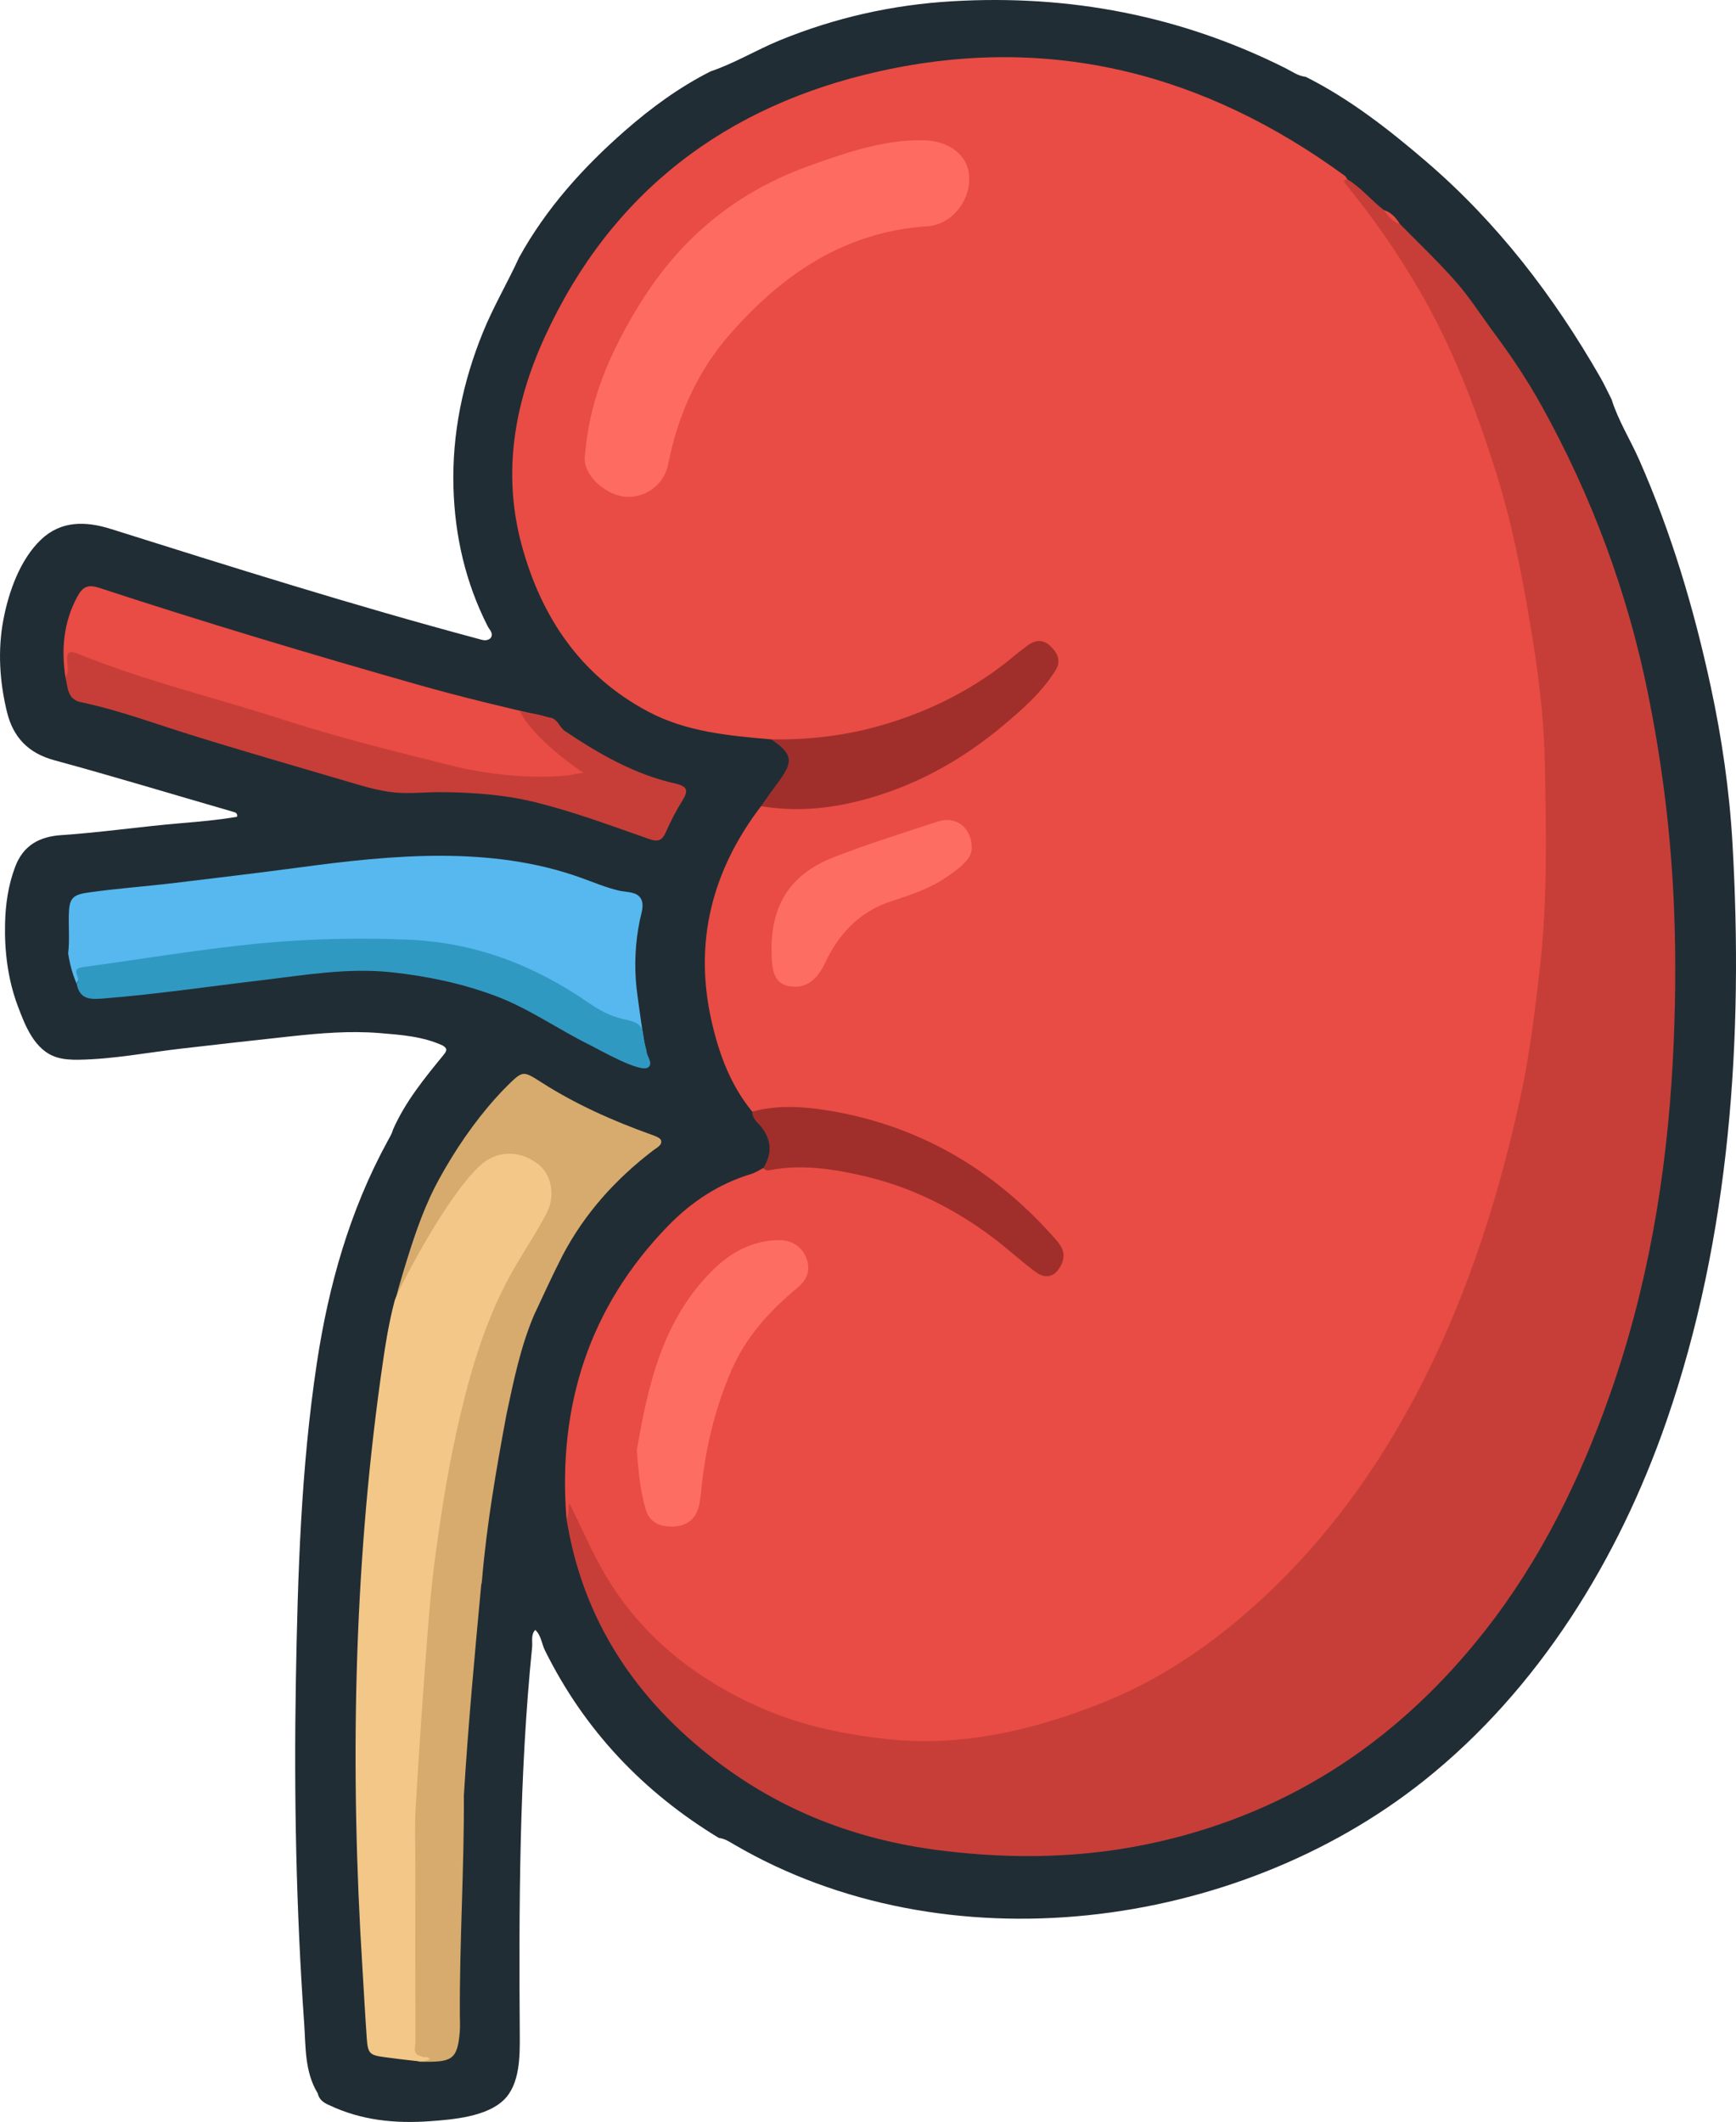 <?xml version="1.0" encoding="UTF-8"?>
<svg id="Capa_2" data-name="Capa 2" xmlns="http://www.w3.org/2000/svg" viewBox="0 0 745.596 911.104">
  <defs>
    <style>
      .cls-1 {
        fill: #e94c44;
      }

      .cls-2 {
        fill: #fe6d61;
      }

      .cls-3 {
        fill: #d6ab6d;
      }

      .cls-4 {
        fill: #f3c788;
      }

      .cls-5 {
        fill: #a02f2b;
      }

      .cls-6 {
        fill: #c73e38;
      }

      .cls-7 {
        fill: #e94b45;
      }

      .cls-8 {
        fill: #fe6b60;
      }

      .cls-9 {
        fill: #56b8ee;
      }

      .cls-10 {
        fill: #a02f2c;
      }

      .cls-11 {
        fill: #2f99c2;
      }

      .cls-12 {
        fill: #212d34;
      }
    </style>
  </defs>
  <g id="Capa_1-2" data-name="Capa 1">
    <g>
      <path class="cls-12" d="M308.756,789.17c-32.555-19.754-57.753-46.301-74.712-80.552-1.441-2.91-1.599-6.429-4.158-8.79-1.996,2.188-1.095,4.91-1.347,7.411-5.565,55.135-5.682,111.466-5.302,166.83.061,8.892.062,20.852-6.853,27.572-7.421,7.211-21.725,8.404-31.512,9.124-15.022,1.104-29.647-.303-43.457-6.867-2.376-1.002-4.372-2.374-4.969-5.107-5.66-9.304-5.092-19.86-5.813-30.082-3.457-49.043-4.418-98.169-3.556-147.305.798-45.487,2.19-90.996,8.997-136.08,5.036-33.358,14.115-65.55,30.403-95.386.854-1.564,1.835-3.085,2.286-4.846,5.288-12.061,13.555-22.14,21.782-32.194,1.714-2.095,1.389-2.826-.416-3.993-8.629-3.943-18.024-4.595-27.183-5.34-12.674-1.03-25.415.043-38.092,1.41-15.639,1.687-31.268,3.454-46.894,5.253-14.575,1.678-29.477,4.576-44.149,4.788-3.203.046-6.454-.102-9.51-1.062-9.478-2.977-13.535-13.639-16.713-22.136-4.2-11.232-5.691-23.286-5.419-35.23.189-8.305,1.351-16.51,4.377-24.479,3.557-9.371,10.64-12.914,19.764-13.526,17.214-1.154,34.283-3.701,51.471-5.135,8.015-.669,16.064-1.381,24.017-2.746.32-1.616-.673-1.851-1.968-2.225-25.511-7.361-50.92-15.092-76.537-22.058-11.199-3.046-17.65-9.912-20.278-20.62-3.186-12.982-4.068-26.567-1.559-39.746,2.272-11.933,7.123-25.718,16.099-34.303,8.669-8.291,19.292-8.021,30.093-4.62,52.256,16.456,104.513,32.922,157.456,47.089,1.91.511,3.74,1.336,5.549-.167l-.188.21c1.878-2.15-.186-3.743-.975-5.29-9.551-18.736-14.149-38.872-14.736-59.612-.65-22.99,3.961-45.308,12.685-66.73,4.493-11.032,10.553-21.268,15.498-32.059,11.622-21.069,27.477-38.659,45.427-54.39,11.269-9.876,23.368-18.72,36.822-25.527,10.371-3.501,19.718-9.254,29.847-13.393,23.806-9.726,48.423-15.224,73.97-16.721,50.199-2.942,98.029,6.129,143.124,28.753,2.811,1.41,5.424,3.373,8.708,3.705,18.973,9.564,35.581,22.541,51.595,36.268,30.68,26.3,54.887,57.9,74.918,92.827,1.753,3.057,3.219,6.277,4.819,9.422,2.866,9.138,8.016,17.238,11.856,25.945,13.841,31.382,23.551,64.022,30.748,97.462,4.763,22.131,8.008,44.555,9.304,67.114,4.777,83.189-.896,168.871-28.34,248.127-20.593,59.472-54.966,115.228-104.199,154.434-80.896,64.42-205.4,80.468-296.267,27.365-2.048-1.197-4.043-2.556-6.51-2.791Z"/>
      <path class="cls-1" d="M323.081,477.296c-9.316-11.291-14.241-24.724-17.421-38.63-7.8-34.109.142-64.89,21.203-92.527,4.097-1.308,8.313-.614,12.439-.491,25.388.755,48.209-7.507,69.495-20.303,15.038-9.04,28.805-19.882,39.868-33.765.993-1.246,1.998-2.478,2.771-3.88,1.782-3.236,1.295-6.168-1.357-8.649-2.619-2.45-5.436-2.014-8.171-.143-6.243,4.271-11.86,9.388-18.199,13.527-25.063,16.366-52.501,25.327-82.464,26.426-3.424.126-6.725-.375-9.973-1.384-18.217-1.585-36.532-3.215-53.003-11.987-28.945-15.416-45.8-40.5-54.204-71.423-8.39-30.872-3.165-60.831,9.858-89.274,28.576-62.413,77.99-99.645,144.206-114.282,73.24-16.189,139.538,1.191,199.541,45.041.434.317.642.944.956,1.425,5.973,8.328,12.738,16.04,18.584,24.483,18.52,26.748,31.86,55.992,42.385,86.631,12.096,35.21,18.666,71.595,23.09,108.442,3.668,30.545,3.485,61.256,2.346,91.856-1.898,51.029-11.921,100.725-28.631,148.986-13.428,38.779-30.944,75.549-55.645,108.561-21.182,28.308-45.958,52.921-76.284,71.415-29.004,17.687-60.588,29.006-94.4,31.402-44.875,3.18-86.224-8.132-121.642-36.915-20.542-16.694-34.379-38.388-43.653-63.109.058-.748-.868.192-.08.071.282-.043.307.125.309.503.008,1.262-.097,2.407-1.737,2.516-3.704-48.24,9.725-90.624,43.774-125.585,9.881-10.146,21.664-17.957,35.508-22.142,1.868-.565,3.563-1.704,5.338-2.578,16.615-3.922,32.914-1.257,48.846,3.28,24.3,6.92,45.69,19.341,64.32,36.451.879.808,1.758,1.619,2.729,2.316,2.695,1.936,5.494,3.62,8.603.898,3.319-2.905,3.154-6.455.743-9.628-5.918-7.788-13.014-14.524-20.413-20.848-25.95-22.177-56.258-33.968-90.078-37.247-5.831-.565-11.427,1.652-17.224,1.053-.799-.082-1.562-.287-2.33-.492Z"/>
      <path class="cls-6" d="M243.267,651.817c1.561-1.652.363-3.865,1.316-6.291,4.288,8.595,7.972,16.958,12.238,25.043,15.102,28.62,38.394,48.145,67.201,61.484,18.094,8.378,37.275,12.552,57.247,14.67,31.549,3.346,61.037-3.561,89.953-14.705,24.688-9.514,46.366-23.825,66.192-41.379,27.977-24.771,50.092-53.893,67.961-86.56,22.843-41.759,37.459-86.398,47.569-132.683,4.052-18.552,6.318-37.364,8.454-56.218,3.346-29.533,2.651-59.163,2.056-88.733-.385-19.126-2.899-38.245-6.041-57.163-3.759-22.625-8.106-45.143-15.077-67.073-8.55-26.897-18.479-53.096-32.796-77.651-9.326-15.995-19.734-31.043-31.434-45.291-.865-1.054-1.625-1.971.518-2.291,5.976,3.54,10.278,9.068,15.727,13.233,2.647,1.538,4.422,4.086,6.831,5.899,8.111,8.296,16.582,16.277,24.217,24.991,5.935,6.773,10.792,14.485,16.19,21.733,7.506,10.079,14.483,20.529,20.569,31.502,21.523,38.809,36.817,79.982,45.64,123.478,6.203,30.583,9.989,61.439,11.204,92.698.853,21.928.599,43.805-.586,65.634-2.656,48.944-10.767,96.892-27.216,143.336-12.841,36.256-29.57,70.333-53.352,100.634-36.178,46.095-82.106,77.287-139.725,90.559-31.378,7.228-62.813,7.83-94.653,3.791-35.472-4.5-67.698-16.808-96.032-38.522-34.535-26.465-57.3-60.469-64.173-104.123Z"/>
      <path class="cls-3" d="M186.737,509.787c.558-1.102,1.133-2.197,1.727-3.283,6.799-12.43,15.061-24.624,24.554-35.181,1.48-1.646,3.002-3.255,4.567-4.821,7.014-6.926,6.959-6.876,15.062-1.703,14.693,9.38,30.504,16.426,46.877,22.296,1.624.582,4.039,1.367,4.39,2.557.6,2.039-1.872,3.141-3.35,4.27-16.096,12.296-29.396,26.99-38.872,44.997-4.353,8.464-8.285,17.129-12.332,25.742-5.789,13.616-8.712,28.026-11.785,42.399-4.424,23.675-8.526,47.392-10.567,71.419-.037.708-.153,1.398-.343,2.079-2.783,30.097-5.603,60.187-7.436,90.362.154,31.378-1.878,62.711-1.727,94.085.01,2.006.144,5.154-.013,7.131-1.014,12.783-3.678,13.241-16.956,13.109-4.219-.353-3.68-4.332-3.783-7.758-.161-5.374-.065-10.75-.068-16.125-.011-18.116.087-36.233-.026-54.349-.17-27.267,1.663-54.434,3.412-81.625,2.045-31.806,5.511-63.414,11.111-94.782,4.772-26.729,11.542-52.884,23.079-77.609,4.306-9.228,9.977-17.668,15.315-26.297,1.362-2.202,2.789-4.362,3.794-6.762,3.176-7.584,1.465-14.823-4.556-19.259-6.553-4.829-14.695-4.635-20.927.655-7.716,6.55-13.252,14.803-17.903,23.67-7.978,15.207-14.548,30.971-18.591,47.724-.486,2.015-.944,5.391-3.272,4.845-2.705-.634-1.828-3.85-1.354-6.197,1.726-8.559,3.924-17.018,6.462-25.371,3.744-12.325,7.682-24.7,13.51-36.218Z"/>
      <path class="cls-9" d="M275.754,387.041c.683,2.554-.471,5.712-1.004,8.314-1.921,9.387-2.385,19.069-1.394,28.599.271,2.601,3.535,27.135,4.315,27.169-3.288-.146-3.229-3.022-3.953-5.085-.885-2.52-1.766-5.016-4.529-5.896-12.686-4.043-23.448-11.754-34.71-18.417-15.792-9.343-32.902-13.798-50.921-15.483-33.462-3.13-66.684-.407-99.858,4.007-13.012,1.731-25.869,4.483-38.941,5.731-4.938.471-9.556,1.185-11.855,6.389-1.807-4.165-2.944-8.517-3.631-12.995.66-5.547.144-11.114.288-16.671.174-6.71,1.359-8.463,8.019-9.428,12.57-1.823,25.256-2.676,37.867-4.215,17.721-2.161,35.452-4.223,53.147-6.608,39.737-5.355,82.097-9.437,120.655,4.332,5.517,1.97,10.928,4.31,16.638,5.63,2.512.58,6.459.458,8.464,2.302.737.677,1.173,1.467,1.402,2.324Z"/>
      <path class="cls-7" d="M28.116,290.801c-1.842-12.079-.845-23.663,5.122-34.671,2.326-4.29,4.614-5.287,9.433-3.708,45.386,14.868,91.126,28.585,137.069,41.63,18.48,5.247,37.153,9.699,55.866,14.002-2.746,2.118-3.119,3.888-.588,6.98,3.957,4.835,8.246,9.083,13.474,12.472,1.601,1.038,3.69,2.216,3.077,4.599-.574,2.229-2.824,2.796-4.751,3.009-7.915.873-15.849.76-23.779.04-19.888-1.806-39.107-6.725-58.159-12.433-5.529-1.017-10.871-2.743-16.261-4.287-2.827-1.189-5.791-1.87-8.814-2.325-30.707-8.987-61.271-18.45-91.793-28.046-4.368-1.373-8.622-3.06-12.817-4.868-3.108-1.34-4.852-1.249-4.774,2.832.034,1.772.478,4.174-2.305,4.775Z"/>
      <path class="cls-11" d="M32.905,422.369c1.325-1.241.574-2.505.108-3.823-.868-2.457.434-2.984,2.64-3.287,22.13-3.043,44.195-6.637,66.38-9.188,24.493-2.816,49.151-3.627,73.791-2.567,28.307,1.218,53.762,10.992,76.944,27.053,4.428,3.068,9.215,5.672,14.452,6.893,5.085,1.186,8.759,1.728,9.049,7.215.079,1.484.662,3.778,1.402,6.459-0,0-.04-.043-.04-.043.113,2.463,2.929,5.243.907,7.118-3.149,2.902-21.268-7.581-24.955-9.389-13.9-6.815-26.336-15.807-40.9-21.24-14.335-5.349-29.406-8.495-44.6-10.113-18.901-2.013-37.214,1.242-55.703,3.424-22.459,2.651-44.832,5.98-67.4,7.794-5.965.48-10.634.81-12.075-6.305Z"/>
      <path class="cls-10" d="M331.272,317.476c15.323.21,30.428-1.405,45.231-5.476,22.085-6.074,42.133-16.088,59.714-30.882,1.666-1.402,3.433-2.686,5.176-3.995,3.291-2.473,6.654-2.631,9.699.244,3.107,2.934,4.845,6.394,2.198,10.582-5.915,9.359-14.084,16.573-22.471,23.595-18.208,15.244-38.529,26.411-61.642,32.296-13.963,3.555-28.037,4.709-42.314,2.3,2.511-3.513,4.971-7.062,7.541-10.53,6.513-8.787,6.003-11.845-3.132-18.134Z"/>
      <path class="cls-5" d="M323.081,477.296c10.496-2.831,21.086-2.302,31.648-.635,38.632,6.098,70.601,24.383,96.679,53.267,3.279,3.632,7.221,7.3,4.426,13.069-2.504,5.167-6.502,6.515-11.107,3.109-6.209-4.591-11.889-9.894-18.056-14.547-16.851-12.715-35.448-21.98-56.069-26.707-13.165-3.018-26.508-5.062-40.072-2.395-1.025.202-1.973-.043-2.644-.946,3.597-5.936,3.684-11.54-.69-17.353-1.546-2.054-4.201-3.732-4.114-6.863Z"/>
      <path class="cls-1" d="M601.184,96.108c-3.275-.811-4.922-3.507-6.831-5.9,3.16.944,5.153,3.24,6.831,5.9Z"/>
      <path class="cls-8" d="M251.193,195.839c1.431-18.226,6.858-34.271,14.669-49.535,8.446-16.504,18.632-31.85,32.086-44.765,14.388-13.811,31.255-23.815,49.946-30.468,15.644-5.568,31.406-11.075,48.42-10.858,11.199.143,19.286,6.219,19.926,15.256.741,10.473-7.302,20.992-17.947,21.69-35.31,2.317-61.942,20.432-84.416,45.895-14.183,16.07-22.727,35.083-26.856,56.187-1.825,9.324-10.682,15.241-19.394,13.939-8.246-1.232-17.436-9.596-16.434-17.342Z"/>
      <path class="cls-2" d="M273.503,622.74c4.883-28.452,11.175-56.398,32.926-77.676,7.606-7.44,16.895-12.476,28.048-12.592,5.508-.057,9.729,2.629,11.789,7.547,2.04,4.87.465,9.408-3.638,12.801-11.895,9.835-22.119,20.935-28.379,35.345-6.839,15.741-10.92,32.146-12.803,49.155-.369,3.334-.56,6.744-1.441,9.952-1.504,5.474-5.718,8.107-11.125,8.185-5.202.076-9.786-1.473-11.533-7.324-2.458-8.231-3.149-16.672-3.844-25.393Z"/>
      <path class="cls-2" d="M417.358,364.664c-.512,4.654-5.377,8.126-10.272,11.564-7.243,5.088-15.567,7.929-23.828,10.569-14.107,4.508-23.031,14.119-29.1,27.062-.832,1.774-1.889,3.502-3.13,5.015-3.313,4.038-7.743,5.604-12.763,4.429-5.238-1.225-6.376-6.014-6.683-10.253-1.554-21.422,5.463-36.89,26.874-45.145,14.594-5.627,29.557-10.313,44.426-15.201,7.554-2.483,14.767,2.613,14.476,11.96Z"/>
      <path class="cls-4" d="M163.734,589.832c1.473-10.538,3.054-21.054,5.766-31.361.862-3.351,21.321-43.455,36.211-57.592,7.163-6.8,16.739-7.405,24.98-1.378,6.063,4.434,8.16,13.599,4.005,21.553-4.4,8.424-9.804,16.317-14.492,24.599-11.121,19.645-17.576,41.004-22.721,62.829-4.582,19.439-7.732,39.142-10.421,58.901-1.784,13.116-2.86,26.343-3.858,39.55-1.746,23.096-3.325,46.206-4.687,69.328-.479,8.138-.134,16.325-.138,24.489-.011,25.291-.045,50.583.048,75.874.008,2.255-1.481,5.49,2.554,6.249,1.005.961,2.763-.258,3.583,1.239-1.955,1.169-4.096.836-6.204.771-4.333-.452-8.652-1.003-12.971-1.577-6.57-.874-7.382-1.461-7.859-8.075-.728-10.098-1.24-20.212-1.877-30.316-5.318-84.404-3.821-169.383,7.821-253.219.086-.622.173-1.243.26-1.864Z"/>
      <path class="cls-6" d="M290.07,336.444c-17.447-3.929-32.712-12.655-47.407-22.538-2.583-1.738-3.2-5.748-7.057-5.852-6.226-2.07-9.356-1.678-12.505-2.906,5.086,10.101,18.646,20.692,27.813,26.931-.862-.587-5.753.75-6.939.863-2.494.238-4.996.398-7.5.485-5.14.179-10.288.043-15.415-.355-9.668-.751-19.391-2.277-28.752-4.741-23.697-5.924-47.626-11.859-70.83-19.382-29.228-9.476-59.236-16.521-87.769-28.152-3.222-1.313-5.212-1.478-4.855,3.051.18,2.282.806,4.784-.739,6.954,1.046,4.284.724,9.463,6.616,10.693,15.963,3.333,31.225,9.023,46.735,13.87,22.949,7.172,46.101,13.772,69.163,20.596,6.144,1.818,12.355,3.651,18.755,4.289,6.557.654,13.294-.172,19.887-.13,13.767.089,27.598,1.08,40.995,4.415,16.59,4.129,32.534,10.137,48.618,15.738,4.002,1.394,5.647.413,7.209-3.205,1.964-4.549,4.307-8.979,6.919-13.192,2.571-4.146,2.641-6.176-2.941-7.433Z"/>
    </g>
  </g>
</svg>